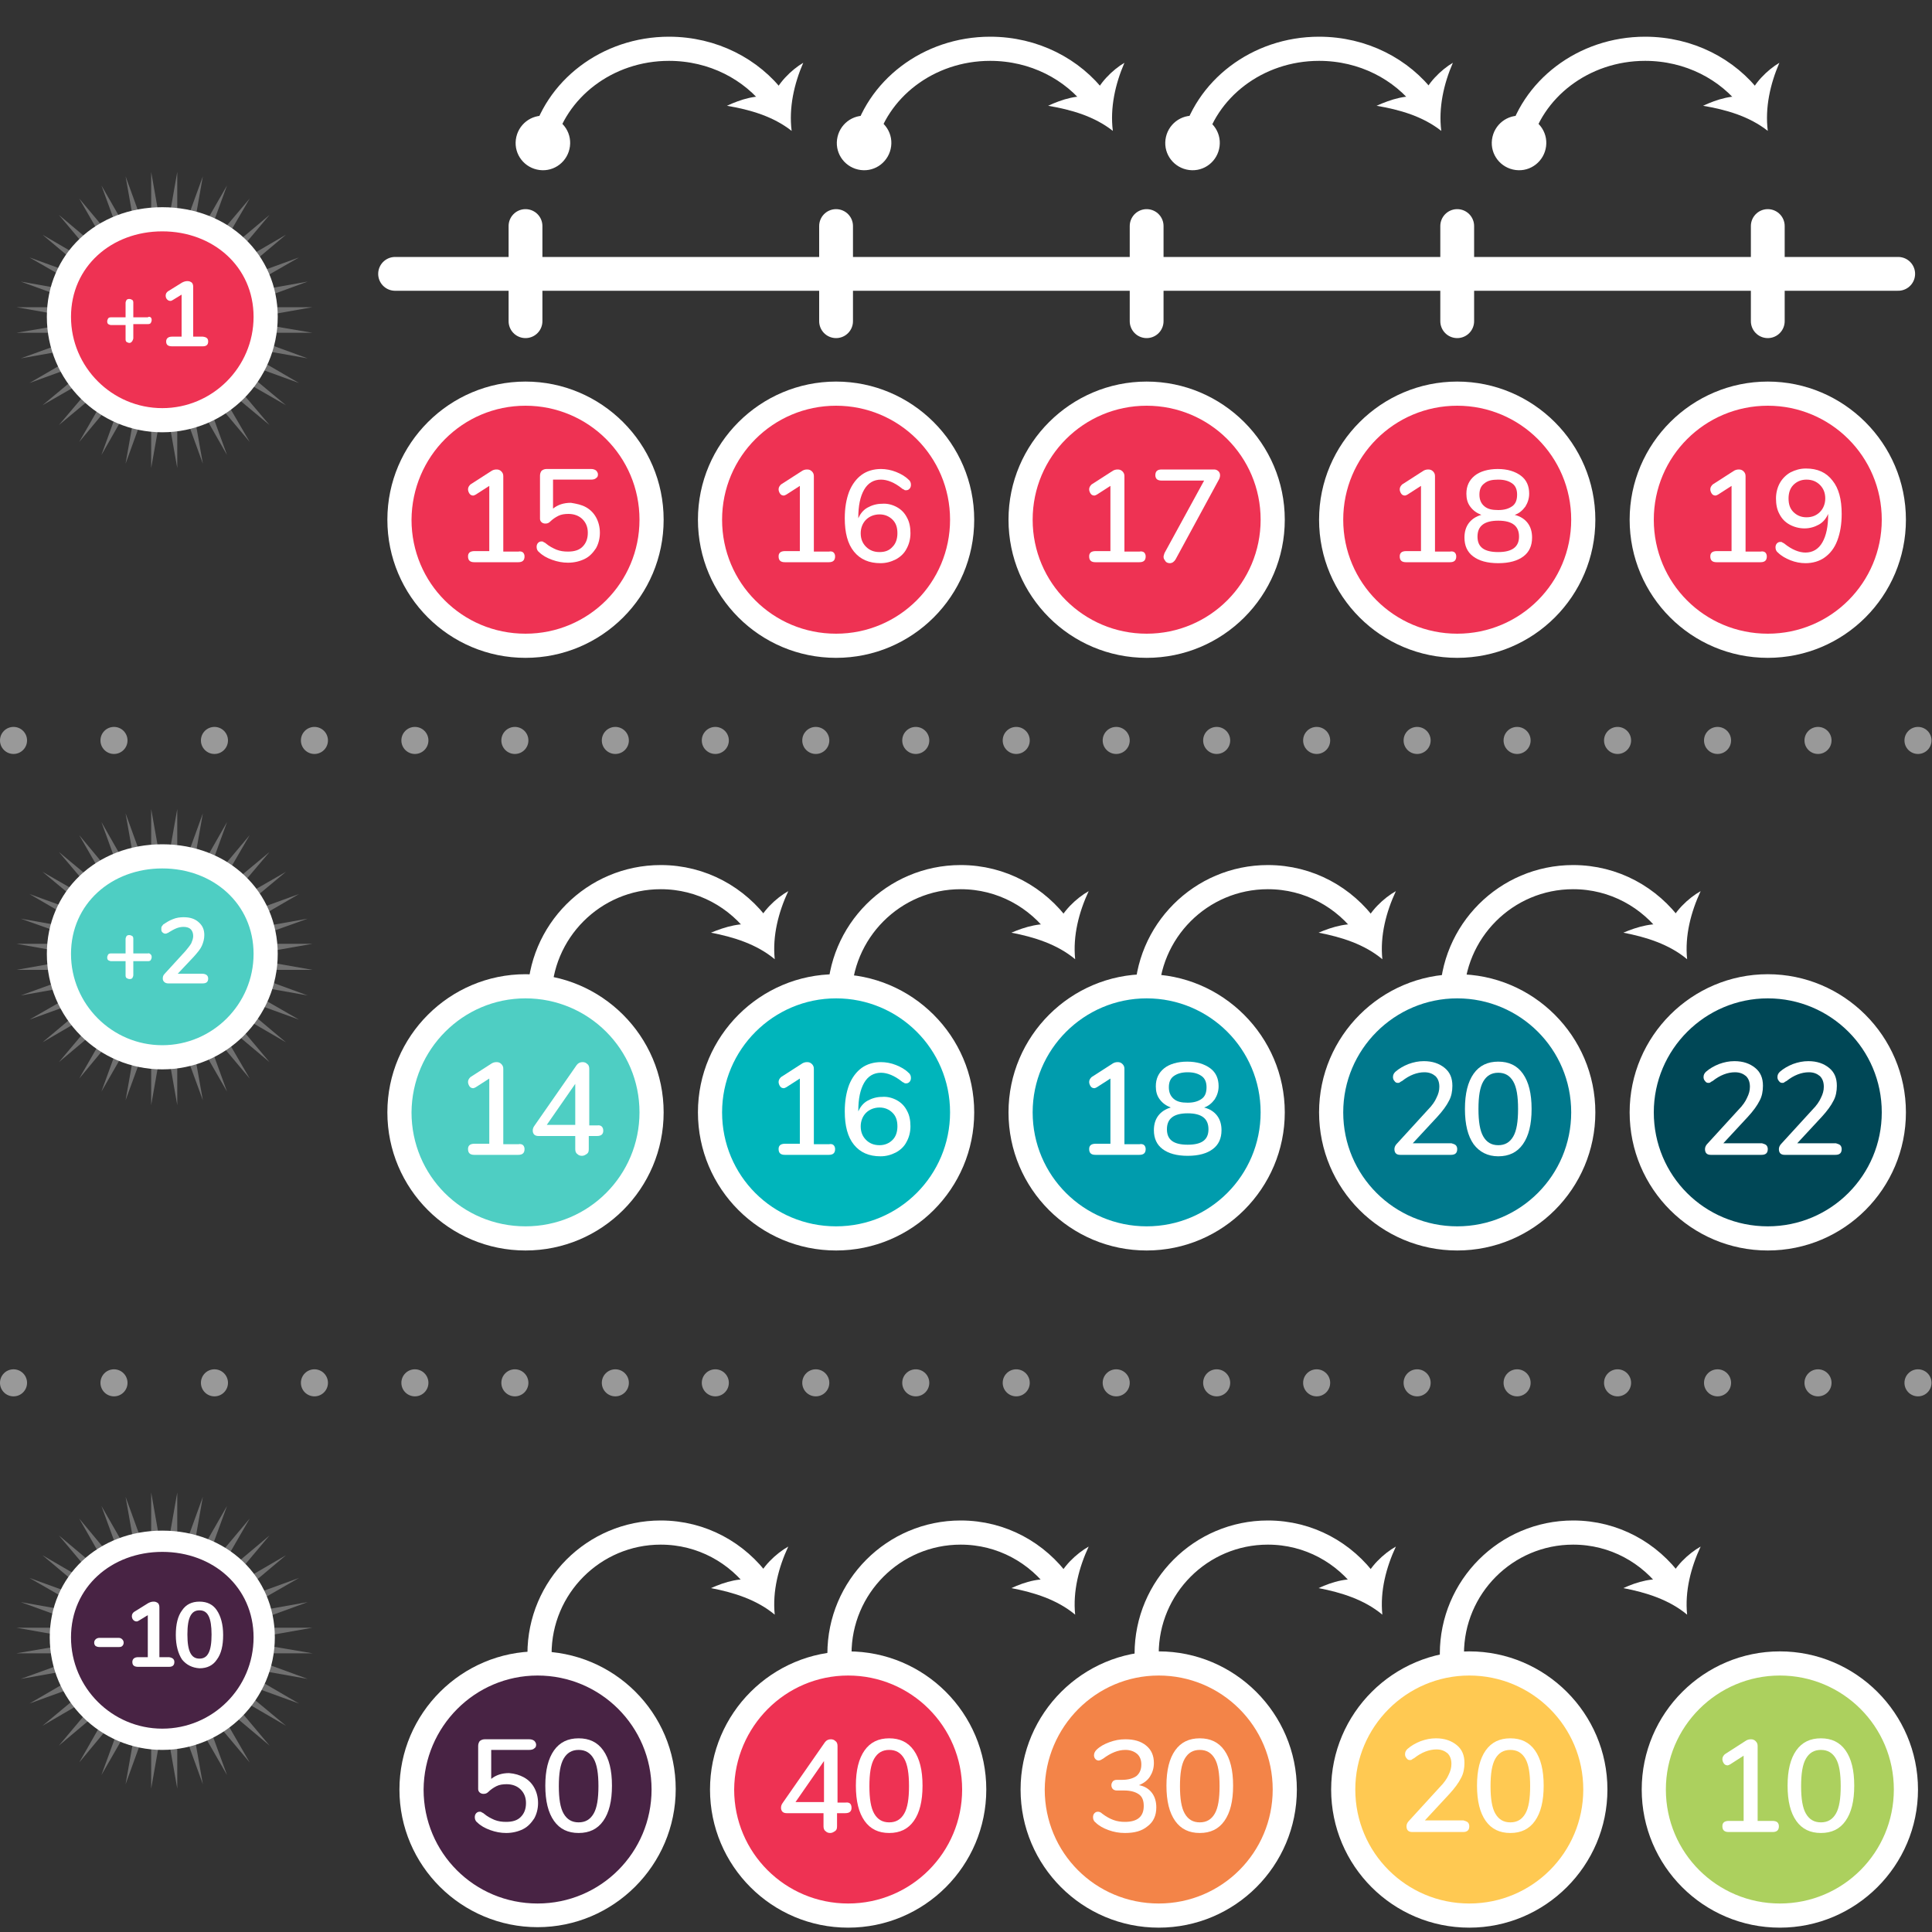 <?xml version="1.0" encoding="utf-8"?>
<!-- Generator: Adobe Illustrator 22.0.1, SVG Export Plug-In . SVG Version: 6.00 Build 0)  -->
<svg version="1.1" id="Layer_1" xmlns="http://www.w3.org/2000/svg" xmlns:xlink="http://www.w3.org/1999/xlink" x="0px" y="0px"
	 viewBox="0 0 400 400" style="enable-background:new 0 0 400 400;" xml:space="preserve">
<rect x="0" y="0" width="400" height="400" fill="#333333" stroke="none"/>
<style type="text/css">
	.st0{opacity:0.3;fill:#FFFFFF;enable-background:new    ;}
	.st1{fill:none;stroke:#FFFFFF;stroke-width:5;stroke-linecap:round;stroke-linejoin:round;}
	.st2{fill:#FFFFFF;}
	.st3{fill:#482344;}
	.st4{enable-background:new    ;}
	.st5{fill:#4ECEC3;}
	.st6{fill:#EE3253;}
	.st7{fill:#F38448;}
	.st8{fill:#FFC952;}
	.st9{fill:#ACD05E;}
	.st10{fill:#00B5BB;}
	.st11{fill:#009CAD;}
	.st12{fill:#00788C;}
	.st13{fill:#004756;}
	.st14{fill:none;stroke:#FFFFFF;stroke-width:7;stroke-linecap:round;stroke-linejoin:round;stroke-miterlimit:10;}
	.st15{opacity:0.5;}
</style>
<polygon class="st0" points="34,324.3 36.7,309 36.7,324.5 42,309.9 39.3,325.2 47,311.8 41.7,326.3 51.7,314.4 43.9,327.9 
	55.8,317.9 45.8,329.8 59.2,322 47.3,332 61.9,326.7 48.5,334.4 63.7,331.7 49.2,337 64.7,337 49.4,339.7 64.7,342.3 49.2,342.3 
	63.7,347.6 48.5,344.9 61.9,352.7 47.3,347.4 59.2,357.3 45.8,349.5 55.8,361.4 43.9,351.4 51.7,364.9 41.7,353 47,367.5 
	39.3,354.1 42,369.4 36.7,354.8 36.7,370.3 34,355 31.3,370.3 31.3,354.8 26,369.4 28.7,354.1 21,367.5 26.3,353 16.4,364.9 
	24.1,351.4 12.2,361.4 22.2,349.5 8.8,357.3 20.7,347.4 6.1,352.7 19.5,344.9 4.3,347.6 18.9,342.3 3.4,342.3 18.6,339.7 3.4,337 
	18.9,337 4.3,331.7 19.5,334.4 6.1,326.7 20.7,332 8.8,322 22.2,329.8 12.2,317.9 24.1,327.9 16.4,314.4 26.3,326.3 21,311.8 
	28.7,325.2 26,309.9 31.3,324.5 31.3,309 "/>
<g>
	<g>
		<g>
			<path class="st1" d="M111.7,342.4c0-13.8,11.2-25.1,25.1-25.1c8.5,0,15.9,4.2,20.5,10.6"/>
			<g>
				<path class="st2" d="M156.7,327.3c0.9-2.8,4-5.7,6.5-7.1c-2,4.3-3.3,9.2-2.8,14.1c-3.7-3.1-8.5-4.6-13.2-5.5
					C150.1,327.5,153.7,326.4,156.7,327.3z"/>
			</g>
		</g>
	</g>
</g>
<g>
	<g>
		<g>
			<path class="st1" d="M173.8,342.4c0-13.8,11.2-25.1,25.1-25.1c8.5,0,15.9,4.2,20.5,10.6"/>
			<g>
				<path class="st2" d="M218.9,327.3c0.9-2.8,4-5.7,6.5-7.1c-2,4.3-3.3,9.2-2.8,14.1c-3.7-3.1-8.5-4.6-13.2-5.5
					C212.2,327.5,215.8,326.4,218.9,327.3z"/>
			</g>
		</g>
	</g>
</g>
<g>
	<g>
		<g>
			<path class="st1" d="M237.4,342.4c0-13.8,11.2-25.1,25.1-25.1c8.5,0,15.9,4.2,20.5,10.6"/>
			<g>
				<path class="st2" d="M282.5,327.3c0.9-2.8,4-5.7,6.5-7.1c-2,4.3-3.3,9.2-2.8,14.1c-3.7-3.1-8.5-4.6-13.2-5.5
					C275.8,327.5,279.4,326.4,282.5,327.3z"/>
			</g>
		</g>
	</g>
</g>
<g>
	<g>
		<g>
			<path class="st1" d="M300.6,342.4c0-13.8,11.2-25.1,25.1-25.1c8.5,0,15.9,4.2,20.5,10.6"/>
			<g>
				<path class="st2" d="M345.6,327.3c0.9-2.8,4-5.7,6.5-7.1c-2,4.3-3.3,9.2-2.8,14.1c-3.7-3.1-8.5-4.6-13.2-5.5
					C338.9,327.5,342.6,326.4,345.6,327.3z"/>
			</g>
		</g>
	</g>
</g>
<g>
	<g>
		<g>
			<path class="st1" d="M111.7,206.7c0-13.8,11.2-25.1,25.1-25.1c8.5,0,15.9,4.2,20.5,10.6"/>
			<g>
				<path class="st2" d="M156.7,191.6c0.9-2.8,4-5.7,6.5-7.1c-2,4.3-3.3,9.2-2.8,14.1c-3.7-3.1-8.5-4.6-13.2-5.5
					C150.1,191.9,153.7,190.8,156.7,191.6z"/>
			</g>
		</g>
	</g>
</g>
<g>
	<g>
		<g>
			<path class="st1" d="M173.8,206.7c0-13.8,11.2-25.1,25.1-25.1c8.5,0,15.9,4.2,20.5,10.6"/>
			<g>
				<path class="st2" d="M218.9,191.6c0.9-2.8,4-5.7,6.5-7.1c-2,4.3-3.3,9.2-2.8,14.1c-3.7-3.1-8.5-4.6-13.2-5.5
					C212.2,191.9,215.8,190.8,218.9,191.6z"/>
			</g>
		</g>
	</g>
</g>
<g>
	<g>
		<g>
			<path class="st1" d="M237.4,206.7c0-13.8,11.2-25.1,25.1-25.1c8.5,0,15.9,4.2,20.5,10.6"/>
			<g>
				<path class="st2" d="M282.5,191.6c0.9-2.8,4-5.7,6.5-7.1c-2,4.3-3.3,9.2-2.8,14.1c-3.7-3.1-8.5-4.6-13.2-5.5
					C275.8,191.9,279.4,190.8,282.5,191.6z"/>
			</g>
		</g>
	</g>
</g>
<g>
	<g>
		<g>
			<path class="st1" d="M300.6,206.7c0-13.8,11.2-25.1,25.1-25.1c8.5,0,15.9,4.2,20.5,10.6"/>
			<g>
				<path class="st2" d="M345.6,191.6c0.9-2.8,4-5.7,6.5-7.1c-2,4.3-3.3,9.2-2.8,14.1c-3.7-3.1-8.5-4.6-13.2-5.5
					C338.9,191.9,342.6,190.8,345.6,191.6z"/>
			</g>
		</g>
	</g>
</g>
<g>
	<g>
		<path class="st3" d="M33.6,360.2c-11.7,0-21.1-9.5-21.1-21.1c0-11.4,9.1-19.9,21.1-19.9s21.1,8.6,21.1,19.9
			C54.7,350.7,45.3,360.2,33.6,360.2z"/>
		<path class="st2" d="M33.6,321.3c10.5,0,18.9,7.3,18.9,17.7c0,10.5-8.5,18.9-18.9,18.9s-18.9-8.5-18.9-18.9
			C14.7,328.6,23.1,321.3,33.6,321.3 M33.6,316.9c-13.3,0-23.3,9.5-23.3,22.1c0,12.9,10.5,23.3,23.3,23.3s23.3-10.5,23.3-23.3
			C56.9,326.4,46.9,316.9,33.6,316.9L33.6,316.9z"/>
	</g>
</g>
<g>
	<g class="st4">
		<path class="st2" d="M19.8,340.8c-0.2-0.2-0.3-0.4-0.3-0.7c0-0.3,0.1-0.5,0.3-0.7s0.5-0.3,0.8-0.3h3.9c0.4,0,0.6,0.1,0.8,0.3
			c0.2,0.2,0.3,0.4,0.3,0.7c0,0.3-0.1,0.5-0.3,0.7c-0.2,0.2-0.5,0.2-0.8,0.2h-3.9C20.2,341,20,340.9,19.8,340.8z"/>
		<path class="st2" d="M36.1,344.1c0,0.7-0.4,1-1.1,1h-6.4c-0.8,0-1.2-0.3-1.2-1c0-0.6,0.4-1,1.2-1h2v-8.7l-1.8,1.1
			c-0.2,0.1-0.3,0.2-0.5,0.2c-0.3,0-0.5-0.1-0.7-0.3c-0.2-0.2-0.3-0.5-0.3-0.8c0-0.4,0.2-0.7,0.5-0.9l2.9-1.8
			c0.4-0.2,0.7-0.3,1.1-0.3s0.6,0.1,0.9,0.3c0.2,0.2,0.3,0.5,0.3,0.9v10.3h2C35.7,343.2,36.1,343.5,36.1,344.1z"/>
		<path class="st2" d="M37.7,343.6c-0.8-1.2-1.3-2.9-1.3-5.1s0.4-3.9,1.3-5.1c0.8-1.2,2-1.8,3.6-1.8s2.8,0.6,3.6,1.8
			c0.8,1.2,1.3,2.9,1.3,5.1s-0.4,3.9-1.3,5.1c-0.8,1.2-2,1.8-3.6,1.8C39.8,345.3,38.6,344.7,37.7,343.6z M43.2,342.2
			c0.4-0.8,0.6-2,0.6-3.8c0-1.7-0.2-3-0.6-3.8s-1-1.2-1.9-1.2s-1.5,0.4-1.9,1.2s-0.6,2-0.6,3.8s0.2,3,0.6,3.8c0.4,0.8,1,1.2,1.9,1.2
			C42.2,343.4,42.8,343,43.2,342.2z"/>
	</g>
</g>
<polygon class="st0" points="34,182.7 36.7,167.5 36.7,183 42,168.4 39.3,183.7 47,170.2 41.7,184.8 51.7,172.9 43.9,186.3 
	55.8,176.4 45.8,188.2 59.2,180.5 47.3,190.4 61.9,185.1 48.5,192.9 63.7,190.2 49.2,195.4 64.7,195.4 49.4,198.1 64.7,200.8 
	49.2,200.8 63.7,206.1 48.5,203.4 61.9,211.1 47.3,205.8 59.2,215.8 45.8,208 55.8,219.9 43.9,209.9 51.7,223.3 41.7,211.4 47,226 
	39.3,212.6 42,227.8 36.7,213.3 36.7,228.8 34,213.5 31.3,228.8 31.3,213.3 26,227.8 28.7,212.6 21,226 26.3,211.4 16.4,223.3 
	24.1,209.9 12.2,219.9 22.2,208 8.8,215.8 20.7,205.8 6.1,211.1 19.5,203.4 4.3,206.1 18.9,200.8 3.4,200.8 18.6,198.1 3.4,195.4 
	18.9,195.4 4.3,190.2 19.5,192.9 6.1,185.1 20.7,190.4 8.8,180.5 22.2,188.2 12.2,176.4 24.1,186.3 16.4,172.9 26.3,184.8 21,170.2 
	28.7,183.7 26,168.4 31.3,183 31.3,167.5 "/>
<g>
	<g>
		<path class="st5" d="M33.6,219c-11.8,0-21.4-9.6-21.4-21.4c0-11.5,9.2-20.2,21.4-20.2S55,186,55,197.5C55,209.3,45.4,219,33.6,219
			z"/>
		<path class="st2" d="M33.6,179.8c10.5,0,18.9,7.3,18.9,17.7s-8.5,18.9-18.9,18.9s-18.9-8.5-18.9-18.9S23.1,179.8,33.6,179.8
			 M33.6,174.8c-13.7,0-23.9,9.8-23.9,22.7c0,13.2,10.7,23.9,23.9,23.9s23.9-10.7,23.9-23.9C57.5,184.6,47.3,174.8,33.6,174.8
			L33.6,174.8z"/>
	</g>
</g>
<g>
	<g class="st4">
		<path class="st2" d="M31.2,197.6c0.2,0.2,0.2,0.4,0.2,0.6c0,0.2-0.1,0.4-0.2,0.6c-0.2,0.2-0.4,0.2-0.6,0.2h-3v2.9
			c0,0.2-0.1,0.4-0.2,0.6c-0.2,0.2-0.4,0.2-0.6,0.2s-0.4-0.1-0.6-0.2c-0.2-0.2-0.2-0.4-0.2-0.6V199h-3c-0.2,0-0.4-0.1-0.6-0.2
			c-0.2-0.2-0.2-0.4-0.2-0.6c0-0.2,0.1-0.4,0.2-0.6c0.2-0.2,0.4-0.2,0.6-0.2h3v-3c0-0.2,0.1-0.4,0.2-0.6c0.2-0.2,0.4-0.2,0.6-0.2
			s0.4,0.1,0.6,0.2c0.2,0.2,0.2,0.4,0.2,0.6v3h3C30.8,197.3,31,197.4,31.2,197.6z"/>
		<path class="st2" d="M43.1,202.6c0,0.7-0.4,1-1.1,1h-7.2c-0.3,0-0.6-0.1-0.8-0.3s-0.3-0.4-0.3-0.7c0-0.4,0.1-0.7,0.4-1l4.3-4.7
			c0.5-0.6,0.9-1.1,1.2-1.6c0.2-0.5,0.4-1,0.4-1.5c0-0.6-0.2-1.1-0.5-1.4c-0.3-0.3-0.8-0.5-1.5-0.5c-0.5,0-1,0.1-1.5,0.3
			s-1,0.5-1.5,0.8c-0.1,0.1-0.3,0.2-0.4,0.2c-0.1,0.1-0.3,0.1-0.4,0.1c-0.2,0-0.4-0.1-0.6-0.3c-0.2-0.2-0.2-0.4-0.2-0.7
			c0-0.2,0-0.4,0.1-0.5s0.2-0.3,0.3-0.4c0.6-0.4,1.2-0.8,2-1.1c0.7-0.3,1.5-0.4,2.2-0.4c1.3,0,2.3,0.3,3.1,1s1.2,1.5,1.2,2.7
			c0,0.8-0.2,1.5-0.5,2.2s-0.9,1.4-1.7,2.3l-3.3,3.5h5C42.7,201.6,43.1,202,43.1,202.6z"/>
	</g>
</g>
<polygon class="st0" points="34,50.9 36.7,35.6 36.7,51.1 42,36.5 39.3,51.8 47,38.4 41.7,52.9 51.7,41.1 43.9,54.5 55.8,44.5 
	45.8,56.4 59.2,48.6 47.3,58.6 61.9,53.3 48.5,61 63.7,58.3 49.2,63.6 64.7,63.6 49.4,66.3 64.7,68.9 49.2,68.9 63.7,74.2 
	48.5,71.5 61.9,79.3 47.3,74 59.2,83.9 45.8,76.2 55.8,88 43.9,78.1 51.7,91.5 41.7,79.6 47,94.2 39.3,80.7 42,96 36.7,81.4 
	36.7,96.9 34,81.7 31.3,96.9 31.3,81.4 26,96 28.7,80.7 21,94.2 26.3,79.6 16.4,91.5 24.1,78.1 12.2,88 22.2,76.2 8.8,83.9 20.7,74 
	6.1,79.3 19.5,71.5 4.3,74.2 18.9,68.9 3.4,68.9 18.6,66.3 3.4,63.6 18.9,63.6 4.3,58.3 19.5,61 6.1,53.3 20.7,58.6 8.8,48.6 
	22.2,56.4 12.2,44.5 24.1,54.5 16.4,41.1 26.3,52.9 21,38.4 28.7,51.8 26,36.5 31.3,51.1 31.3,35.6 "/>
<g>
	<g>
		<path class="st6" d="M33.6,87.1c-11.8,0-21.4-9.6-21.4-21.4c0-11.5,9.2-20.2,21.4-20.2S55,54.1,55,65.7
			C55,77.5,45.4,87.1,33.6,87.1z"/>
		<path class="st2" d="M33.6,47.9c10.5,0,18.9,7.3,18.9,17.7S44,84.5,33.6,84.5S14.7,76,14.7,65.6S23.1,47.9,33.6,47.9 M33.6,42.9
			c-13.7,0-23.9,9.8-23.9,22.7c0,13.2,10.7,23.9,23.9,23.9s23.9-10.7,23.9-23.9C57.5,52.7,47.3,42.9,33.6,42.9L33.6,42.9z"/>
	</g>
</g>
<g>
	<g class="st4">
		<path class="st2" d="M31.2,65.7c0.2,0.2,0.2,0.4,0.2,0.6s-0.1,0.4-0.2,0.6c-0.2,0.2-0.4,0.2-0.6,0.2h-3V70c0,0.2-0.1,0.4-0.2,0.6
			C27.2,70.9,27,71,26.8,71s-0.4-0.1-0.6-0.2C26,70.6,26,70.4,26,70.2v-2.9h-3c-0.2,0-0.4-0.1-0.6-0.2c-0.2-0.2-0.2-0.4-0.2-0.6
			s0.1-0.4,0.2-0.6c0.2-0.2,0.4-0.2,0.6-0.2h3v-3c0-0.2,0.1-0.4,0.2-0.6c0.2-0.2,0.4-0.2,0.6-0.2s0.4,0.1,0.6,0.2
			c0.2,0.2,0.2,0.4,0.2,0.6v3h3C30.8,65.5,31,65.6,31.2,65.7z"/>
		<path class="st2" d="M43.1,70.7c0,0.7-0.4,1-1.1,1h-6.4c-0.8,0-1.2-0.3-1.2-1c0-0.6,0.4-1,1.2-1h2V61l-1.8,1.1
			c-0.2,0.1-0.3,0.2-0.5,0.2c-0.3,0-0.5-0.1-0.7-0.3s-0.3-0.5-0.3-0.8c0-0.4,0.2-0.7,0.5-0.9l2.9-1.8c0.4-0.2,0.7-0.3,1.1-0.3
			c0.4,0,0.6,0.1,0.9,0.3c0.2,0.2,0.3,0.5,0.3,0.9v10.3h2C42.8,69.8,43.1,70.1,43.1,70.7z"/>
	</g>
</g>
<g>
	<g>
		<circle class="st3" cx="111.3" cy="370.5" r="26.1"/>
		<path class="st2" d="M111.3,346.9c13,0,23.6,10.5,23.6,23.6c0,13-10.5,23.6-23.6,23.6s-23.6-10.5-23.6-23.6
			C87.8,357.5,98.3,346.9,111.3,346.9 M111.3,341.9c-15.7,0-28.6,12.8-28.6,28.6S95.6,399,111.3,399s28.6-12.8,28.6-28.6
			S127.1,341.9,111.3,341.9L111.3,341.9z"/>
	</g>
	<g class="st4">
		<path class="st2" d="M108.5,368c0.9,0.5,1.6,1.2,2.1,2.1s0.8,2,0.8,3.2s-0.3,2.3-0.8,3.2c-0.6,0.9-1.3,1.7-2.3,2.2
			s-2.2,0.8-3.5,0.8c-1.1,0-2.2-0.2-3.3-0.6c-1.1-0.4-2-0.9-2.7-1.6c-0.4-0.3-0.5-0.7-0.5-1.1c0-0.3,0.1-0.6,0.3-0.8
			c0.2-0.2,0.4-0.3,0.7-0.3c0.2,0,0.3,0,0.4,0.1s0.3,0.1,0.5,0.3c0.7,0.6,1.5,1,2.2,1.3c0.8,0.3,1.5,0.4,2.4,0.4c1.3,0,2.3-0.3,3-1
			s1.1-1.6,1.1-2.9c0-1.2-0.4-2.1-1.1-2.8c-0.7-0.7-1.7-1.1-2.9-1.1c-0.8,0-1.5,0.1-2.1,0.4s-1.2,0.7-1.7,1.2
			c-0.3,0.3-0.6,0.4-1,0.4c-0.3,0-0.6-0.1-0.8-0.3c-0.2-0.2-0.3-0.4-0.3-0.7v-8.9c0-0.4,0.1-0.7,0.3-1c0.2-0.2,0.6-0.4,1-0.4h9.3
			c0.4,0,0.7,0.1,1,0.3c0.2,0.2,0.4,0.5,0.4,0.8c0,0.4-0.1,0.6-0.4,0.8c-0.2,0.2-0.6,0.3-1,0.3h-7.9v6c1-0.8,2.2-1.2,3.7-1.2
			C106.6,367.2,107.6,367.5,108.5,368z"/>
		<path class="st2" d="M114.7,377c-1.2-1.7-1.8-4.1-1.8-7.3c0-3.2,0.6-5.6,1.8-7.3s2.9-2.5,5.1-2.5s3.9,0.8,5.1,2.5s1.8,4.1,1.8,7.3
			c0,3.2-0.6,5.6-1.8,7.3s-2.9,2.5-5.1,2.5S115.9,378.7,114.7,377z M122.9,375.5c0.7-1.2,1-3.1,1-5.7s-0.3-4.5-1-5.7
			s-1.7-1.8-3.1-1.8s-2.4,0.6-3.1,1.8c-0.7,1.2-1,3.1-1,5.7s0.3,4.5,1,5.7s1.7,1.8,3.1,1.8S122.2,376.7,122.9,375.5z"/>
	</g>
</g>
<g>
	<g>
		<circle class="st6" cx="175.6" cy="370.5" r="26.1"/>
		<g>
			<path class="st2" d="M175.6,346.9c13,0,23.6,10.5,23.6,23.6c0,13-10.5,23.6-23.6,23.6c-13,0-23.6-10.5-23.6-23.6
				C152.1,357.5,162.6,346.9,175.6,346.9 M175.6,341.9c-15.7,0-28.6,12.8-28.6,28.6s12.8,28.6,28.6,28.6s28.6-12.8,28.6-28.6
				S191.4,341.9,175.6,341.9L175.6,341.9z"/>
		</g>
	</g>
	<g class="st4">
		<path class="st2" d="M176.3,374.3c0,0.7-0.4,1.1-1.3,1.1h-1.7v2.7c0,0.5-0.1,0.8-0.4,1c-0.3,0.2-0.6,0.4-1,0.4s-0.7-0.1-1-0.4
			c-0.3-0.2-0.4-0.6-0.4-1v-2.7h-7.6c-0.4,0-0.7-0.1-0.9-0.3c-0.2-0.2-0.3-0.5-0.3-0.8c0-0.4,0.1-0.7,0.4-1.1l8.7-12.5
			c0.3-0.4,0.7-0.6,1.2-0.6c0.4,0,0.7,0.1,1,0.4c0.3,0.2,0.4,0.6,0.4,1v11.7h1.7C175.9,373.1,176.3,373.5,176.3,374.3z M164.7,373.1
			h5.9v-8.5L164.7,373.1z"/>
		<path class="st2" d="M179,377c-1.2-1.7-1.8-4.1-1.8-7.3c0-3.2,0.6-5.6,1.8-7.3c1.2-1.7,2.9-2.5,5.1-2.5s3.9,0.8,5.1,2.5
			c1.2,1.7,1.8,4.1,1.8,7.3c0,3.2-0.6,5.6-1.8,7.3c-1.2,1.7-2.9,2.5-5.1,2.5S180.2,378.7,179,377z M187.2,375.5c0.7-1.2,1-3.1,1-5.7
			s-0.3-4.5-1-5.7s-1.7-1.8-3.1-1.8c-1.4,0-2.4,0.6-3.1,1.8c-0.7,1.2-1,3.1-1,5.7s0.3,4.5,1,5.7s1.7,1.8,3.1,1.8
			S186.5,376.7,187.2,375.5z"/>
	</g>
</g>
<g>
	<g>
		<path class="st7" d="M239.9,396.5c-14.4,0-26.1-11.7-26.1-26.1s11.7-26.1,26.1-26.1c14.4,0,26.1,11.7,26.1,26.1
			S254.3,396.5,239.9,396.5z"/>
		<path class="st2" d="M239.9,346.9c13,0,23.6,10.5,23.6,23.6c0,13-10.5,23.6-23.6,23.6s-23.6-10.5-23.6-23.6
			C216.4,357.5,226.9,346.9,239.9,346.9 M239.9,341.9c-15.7,0-28.6,12.8-28.6,28.6s12.8,28.6,28.6,28.6s28.6-12.8,28.6-28.6
			S255.6,341.9,239.9,341.9L239.9,341.9z"/>
	</g>
	<g class="st4">
		<path class="st2" d="M238.5,371.2c0.6,0.8,0.9,1.8,0.9,3c0,1.7-0.6,3-1.8,3.9c-1.2,1-2.7,1.4-4.7,1.4c-1.2,0-2.3-0.2-3.4-0.6
			c-1.1-0.4-2-0.9-2.7-1.6c-0.4-0.3-0.5-0.7-0.5-1.1c0-0.3,0.1-0.6,0.3-0.8c0.2-0.2,0.4-0.3,0.7-0.3s0.6,0.1,0.9,0.4
			c0.8,0.6,1.5,1,2.3,1.3s1.6,0.4,2.4,0.4c2.6,0,3.9-1.1,3.9-3.3c0-1.1-0.3-1.9-1-2.4s-1.7-0.8-3.1-0.8h-1.5c-0.3,0-0.6-0.1-0.8-0.3
			s-0.3-0.5-0.3-0.8s0.1-0.5,0.3-0.8c0.2-0.2,0.5-0.3,0.8-0.3h1.1c1.3,0,2.3-0.3,3-0.8c0.7-0.6,1-1.4,1-2.4c0-0.9-0.3-1.7-0.9-2.2
			c-0.6-0.5-1.4-0.8-2.4-0.8c-1.5,0-3,0.6-4.6,1.8c-0.3,0.2-0.7,0.4-0.9,0.4c-0.3,0-0.5-0.1-0.7-0.3c-0.2-0.2-0.3-0.5-0.3-0.8
			c0-0.4,0.2-0.8,0.5-1.1c0.7-0.7,1.6-1.2,2.7-1.6c1.1-0.4,2.1-0.6,3.3-0.6c1.8,0,3.2,0.4,4.3,1.3s1.6,2.1,1.6,3.6
			c0,1.1-0.3,2-0.8,2.8s-1.3,1.4-2.3,1.8C237,369.8,237.9,370.4,238.5,371.2z"/>
		<path class="st2" d="M243.3,377c-1.2-1.7-1.8-4.1-1.8-7.3c0-3.2,0.6-5.6,1.8-7.3c1.2-1.7,2.9-2.5,5.1-2.5s3.9,0.8,5.1,2.5
			c1.2,1.7,1.8,4.1,1.8,7.3c0,3.2-0.6,5.6-1.8,7.3c-1.2,1.7-2.9,2.5-5.1,2.5S244.5,378.7,243.3,377z M251.5,375.5
			c0.7-1.2,1-3.1,1-5.7s-0.3-4.5-1-5.7s-1.7-1.8-3.1-1.8c-1.4,0-2.4,0.6-3.1,1.8c-0.7,1.2-1,3.1-1,5.7s0.3,4.5,1,5.7
			s1.7,1.8,3.1,1.8S250.8,376.7,251.5,375.5z"/>
	</g>
</g>
<g>
	<g>
		<path class="st8" d="M304.2,396.5c-14.4,0-26.1-11.7-26.1-26.1s11.7-26.1,26.1-26.1s26.1,11.7,26.1,26.1S318.6,396.5,304.2,396.5z
			"/>
		<path class="st2" d="M304.2,346.9c13,0,23.6,10.5,23.6,23.6c0,13-10.5,23.6-23.6,23.6c-13,0-23.6-10.5-23.6-23.6
			C280.6,357.5,291.2,346.9,304.2,346.9 M304.2,341.9c-15.7,0-28.6,12.8-28.6,28.6s12.8,28.6,28.6,28.6c15.7,0,28.6-12.8,28.6-28.6
			S319.9,341.9,304.2,341.9L304.2,341.9z"/>
	</g>
	<g class="st4">
		<path class="st2" d="M303.9,377.3c0.2,0.2,0.3,0.5,0.3,0.8c0,0.8-0.4,1.2-1.3,1.2h-10.5c-0.4,0-0.7-0.1-0.9-0.3
			c-0.2-0.2-0.3-0.5-0.3-0.9s0.2-0.8,0.5-1.1l6.4-7c0.9-0.9,1.5-1.8,1.8-2.5c0.4-0.8,0.6-1.5,0.6-2.3c0-1-0.3-1.7-0.8-2.2
			c-0.6-0.5-1.3-0.8-2.3-0.8c-1.5,0-3.1,0.6-4.6,1.8c-0.2,0.1-0.4,0.2-0.5,0.3c-0.1,0.1-0.3,0.1-0.4,0.1c-0.3,0-0.5-0.1-0.7-0.4
			c-0.2-0.2-0.3-0.5-0.3-0.8c0-0.5,0.2-0.8,0.5-1.1c0.8-0.7,1.7-1.2,2.7-1.6c1.1-0.4,2.1-0.6,3.2-0.6c1.8,0,3.2,0.5,4.3,1.4
			c1.1,0.9,1.6,2.1,1.6,3.7c0,1.1-0.2,2.2-0.7,3.1c-0.5,1-1.3,2.1-2.4,3.3l-5.1,5.5h8C303.3,377,303.7,377.1,303.9,377.3z"/>
		<path class="st2" d="M307.6,377c-1.2-1.7-1.8-4.1-1.8-7.3c0-3.2,0.6-5.6,1.8-7.3c1.2-1.7,2.9-2.5,5.1-2.5s3.9,0.8,5.1,2.5
			s1.8,4.1,1.8,7.3c0,3.2-0.6,5.6-1.8,7.3c-1.2,1.7-2.9,2.5-5.1,2.5S308.8,378.7,307.6,377z M315.8,375.5c0.7-1.2,1-3.1,1-5.7
			s-0.3-4.5-1-5.7s-1.7-1.8-3.1-1.8s-2.4,0.6-3.1,1.8c-0.7,1.2-1,3.1-1,5.7s0.3,4.5,1,5.7s1.7,1.8,3.1,1.8
			C314.1,377.3,315.1,376.7,315.8,375.5z"/>
	</g>
</g>
<g>
	<g>
		<path class="st9" d="M368.5,396.5c-14.4,0-26.1-11.7-26.1-26.1s11.7-26.1,26.1-26.1s26.1,11.7,26.1,26.1S382.9,396.5,368.5,396.5z
			"/>
		<g>
			<path class="st2" d="M368.5,346.9c13,0,23.6,10.5,23.6,23.6c0,13-10.5,23.6-23.6,23.6c-13,0-23.6-10.5-23.6-23.6
				C344.9,357.5,355.5,346.9,368.5,346.9 M368.5,341.9c-15.7,0-28.6,12.8-28.6,28.6s12.8,28.6,28.6,28.6c15.7,0,28.6-12.8,28.6-28.6
				S384.2,341.9,368.5,341.9L368.5,341.9z"/>
		</g>
	</g>
	<g class="st4">
		<path class="st2" d="M368,377.3c0.2,0.2,0.3,0.5,0.3,0.8c0,0.8-0.4,1.2-1.3,1.2h-9.1c-0.9,0-1.3-0.4-1.3-1.2
			c0-0.4,0.1-0.6,0.3-0.8c0.2-0.2,0.6-0.3,1-0.3h3.1v-13.5l-2.8,1.8c-0.2,0.1-0.4,0.2-0.5,0.2c-0.3,0-0.6-0.1-0.8-0.4
			s-0.3-0.6-0.3-0.9c0-0.4,0.2-0.7,0.5-1l4.2-2.7c0.4-0.3,0.8-0.4,1.2-0.4c0.4,0,0.7,0.1,1,0.4s0.4,0.6,0.4,1V377h3.1
			C367.4,377,367.8,377.1,368,377.3z"/>
		<path class="st2" d="M371.9,377c-1.2-1.7-1.8-4.1-1.8-7.3c0-3.2,0.6-5.6,1.8-7.3c1.2-1.7,2.9-2.5,5.1-2.5s3.9,0.8,5.1,2.5
			s1.8,4.1,1.8,7.3c0,3.2-0.6,5.6-1.8,7.3c-1.2,1.7-2.9,2.5-5.1,2.5S373.1,378.7,371.9,377z M380.1,375.5c0.7-1.2,1-3.1,1-5.7
			s-0.3-4.5-1-5.7s-1.7-1.8-3.1-1.8s-2.4,0.6-3.1,1.8c-0.7,1.2-1,3.1-1,5.7s0.3,4.5,1,5.7s1.7,1.8,3.1,1.8S379.4,376.7,380.1,375.5z
			"/>
	</g>
</g>
<g>
	<g>
		<path class="st5" d="M108.8,256.4c-14.4,0-26.1-11.7-26.1-26.1c0-14.4,11.7-26.1,26.1-26.1s26.1,11.7,26.1,26.1
			C134.9,244.7,123.2,256.4,108.8,256.4z"/>
		<path class="st2" d="M108.8,206.7c13,0,23.6,10.5,23.6,23.6c0,13-10.5,23.6-23.6,23.6s-23.6-10.5-23.6-23.6
			C85.3,217.3,95.8,206.7,108.8,206.7 M108.8,201.7c-15.7,0-28.6,12.8-28.6,28.6s12.8,28.6,28.6,28.6s28.6-12.8,28.6-28.6
			S124.5,201.7,108.8,201.7L108.8,201.7z"/>
	</g>
	<g class="st4">
		<path class="st2" d="M108.3,237.1c0.2,0.2,0.3,0.5,0.3,0.8c0,0.8-0.4,1.2-1.3,1.2h-9.1c-0.9,0-1.3-0.4-1.3-1.2
			c0-0.4,0.1-0.6,0.3-0.8c0.2-0.2,0.6-0.3,1-0.3h3.1v-13.5l-2.8,1.8c-0.2,0.1-0.4,0.2-0.5,0.2c-0.3,0-0.6-0.1-0.8-0.4
			c-0.2-0.3-0.3-0.6-0.3-0.9c0-0.4,0.2-0.7,0.5-1l4.2-2.7c0.4-0.3,0.8-0.4,1.2-0.4c0.4,0,0.7,0.1,1,0.4c0.3,0.3,0.4,0.6,0.4,1v15.6
			h3.1C107.7,236.8,108.1,236.9,108.3,237.1z"/>
		<path class="st2" d="M124.9,234.1c0,0.7-0.4,1.1-1.3,1.1h-1.7v2.7c0,0.5-0.1,0.8-0.4,1s-0.6,0.4-1,0.4s-0.7-0.1-1-0.4
			c-0.3-0.2-0.4-0.6-0.4-1v-2.7h-7.6c-0.4,0-0.7-0.1-0.9-0.3c-0.2-0.2-0.3-0.5-0.3-0.8c0-0.4,0.1-0.7,0.4-1.1l8.7-12.5
			c0.3-0.4,0.7-0.6,1.2-0.6c0.4,0,0.7,0.1,1,0.4c0.3,0.2,0.4,0.6,0.4,1V233h1.7C124.4,232.9,124.9,233.3,124.9,234.1z M113.2,232.9
			h5.9v-8.5L113.2,232.9z"/>
	</g>
</g>
<g>
	<g>
		<path class="st10" d="M173.1,256.4c-14.4,0-26.1-11.7-26.1-26.1c0-14.4,11.7-26.1,26.1-26.1c14.4,0,26.1,11.7,26.1,26.1
			C199.2,244.7,187.5,256.4,173.1,256.4z"/>
		<g>
			<path class="st2" d="M173.1,206.7c13,0,23.6,10.5,23.6,23.6c0,13-10.5,23.6-23.6,23.6s-23.6-10.5-23.6-23.6
				C149.5,217.3,160.1,206.7,173.1,206.7 M173.1,201.7c-15.7,0-28.6,12.8-28.6,28.6s12.8,28.6,28.6,28.6s28.6-12.8,28.6-28.6
				S188.8,201.7,173.1,201.7L173.1,201.7z"/>
		</g>
	</g>
	<g class="st4">
		<path class="st2" d="M172.6,237.1c0.2,0.2,0.3,0.5,0.3,0.8c0,0.8-0.4,1.2-1.3,1.2h-9.1c-0.9,0-1.3-0.4-1.3-1.2
			c0-0.4,0.1-0.6,0.3-0.8s0.6-0.3,1-0.3h3.1v-13.5l-2.8,1.8c-0.2,0.1-0.4,0.2-0.5,0.2c-0.3,0-0.6-0.1-0.8-0.4
			c-0.2-0.3-0.3-0.6-0.3-0.9c0-0.4,0.2-0.7,0.5-1l4.2-2.7c0.4-0.3,0.8-0.4,1.2-0.4s0.7,0.1,1,0.4c0.3,0.3,0.4,0.6,0.4,1v15.6h3.1
			C172.1,236.8,172.4,236.9,172.6,237.1z"/>
		<path class="st2" d="M185.7,227.8c0.9,0.5,1.6,1.2,2.1,2.2c0.5,0.9,0.7,2,0.7,3.2s-0.3,2.3-0.8,3.2c-0.5,1-1.3,1.7-2.2,2.2
			c-1,0.5-2,0.8-3.2,0.8c-2.4,0-4.2-0.8-5.5-2.4c-1.3-1.6-1.9-3.9-1.9-6.9c0-2.1,0.3-3.9,0.9-5.5c0.6-1.5,1.5-2.7,2.6-3.5
			s2.5-1.2,4-1.2c1,0,2.1,0.2,3.1,0.6c1,0.4,1.9,0.9,2.6,1.6c0.4,0.3,0.5,0.7,0.5,1.1c0,0.3-0.1,0.6-0.3,0.8s-0.4,0.3-0.7,0.3
			c-0.2,0-0.3,0-0.4-0.1c-0.1-0.1-0.3-0.1-0.5-0.3c-1.5-1.2-3-1.8-4.3-1.8c-1.5,0-2.7,0.7-3.5,2.1s-1.2,3.3-1.2,5.8v0.1
			c0.4-0.9,1-1.7,1.9-2.2s1.9-0.8,3-0.8C183.7,227,184.8,227.3,185.7,227.8z M184.8,236c0.7-0.7,1-1.7,1-2.8c0-1.2-0.3-2.1-1-2.8
			s-1.6-1.1-2.7-1.1c-1.1,0-2.1,0.4-2.8,1.1c-0.7,0.7-1.1,1.7-1.1,2.8c0,1.2,0.4,2.1,1.1,2.8c0.7,0.7,1.6,1.1,2.8,1.1
			C183.2,237.1,184.1,236.7,184.8,236z"/>
	</g>
</g>
<g>
	<g>
		<path class="st11" d="M237.4,256.4c-14.4,0-26.1-11.7-26.1-26.1c0-14.4,11.7-26.1,26.1-26.1s26.1,11.7,26.1,26.1
			S251.8,256.4,237.4,256.4z"/>
		<g>
			<path class="st2" d="M237.4,206.7c13,0,23.6,10.5,23.6,23.6c0,13-10.5,23.6-23.6,23.6c-13,0-23.6-10.5-23.6-23.6
				C213.8,217.3,224.4,206.7,237.4,206.7 M237.4,201.7c-15.7,0-28.6,12.8-28.6,28.6s12.8,28.6,28.6,28.6S266,246,266,230.3
				S253.1,201.7,237.4,201.7L237.4,201.7z"/>
		</g>
	</g>
	<g class="st4">
		<path class="st2" d="M236.9,237.1c0.2,0.2,0.3,0.5,0.3,0.8c0,0.8-0.4,1.2-1.3,1.2h-9.1c-0.9,0-1.3-0.4-1.3-1.2
			c0-0.4,0.1-0.6,0.3-0.8s0.6-0.3,1-0.3h3.1v-13.5l-2.8,1.8c-0.2,0.1-0.4,0.2-0.5,0.2c-0.3,0-0.6-0.1-0.8-0.4s-0.3-0.6-0.3-0.9
			c0-0.4,0.2-0.7,0.5-1l4.2-2.7c0.4-0.3,0.8-0.4,1.2-0.4s0.7,0.1,1,0.4c0.3,0.3,0.4,0.6,0.4,1v15.6h3.1
			C236.3,236.8,236.7,236.9,236.9,237.1z"/>
		<path class="st2" d="M252,231c0.6,0.8,0.9,1.8,0.9,3c0,1.7-0.6,3-1.8,3.9s-2.9,1.4-5.2,1.4s-4-0.5-5.2-1.4s-1.8-2.2-1.8-3.9
			c0-1.2,0.3-2.2,0.9-3c0.6-0.8,1.5-1.4,2.6-1.7c-1-0.4-1.7-0.9-2.3-1.7s-0.8-1.7-0.8-2.7c0-1.6,0.6-2.8,1.7-3.7s2.8-1.4,4.8-1.4
			s3.6,0.5,4.8,1.4s1.7,2.2,1.7,3.7c0,1-0.3,1.9-0.8,2.7c-0.6,0.8-1.3,1.4-2.2,1.7C250.5,229.6,251.4,230.2,252,231z M250.2,233.8
			c0-2.2-1.4-3.3-4.3-3.3s-4.3,1.1-4.3,3.3s1.4,3.2,4.3,3.2S250.2,236,250.2,233.8z M243,222.8c-0.7,0.5-1,1.3-1,2.3s0.3,1.8,1,2.4
			s1.6,0.8,2.9,0.8c1.3,0,2.2-0.3,2.9-0.8s1-1.3,1-2.4c0-1-0.3-1.8-1-2.3s-1.6-0.8-2.9-0.8S243.7,222.3,243,222.8z"/>
	</g>
</g>
<g>
	<g>
		<path class="st12" d="M301.7,256.4c-14.4,0-26.1-11.7-26.1-26.1c0-14.4,11.7-26.1,26.1-26.1s26.1,11.7,26.1,26.1
			C327.7,244.7,316.1,256.4,301.7,256.4z"/>
		<g>
			<path class="st2" d="M301.7,206.7c13,0,23.6,10.5,23.6,23.6c0,13-10.5,23.6-23.6,23.6c-13,0-23.6-10.5-23.6-23.6
				C278.1,217.3,288.7,206.7,301.7,206.7 M301.7,201.7c-15.7,0-28.6,12.8-28.6,28.6s12.8,28.6,28.6,28.6s28.6-12.8,28.6-28.6
				S317.4,201.7,301.7,201.7L301.7,201.7z"/>
		</g>
	</g>
	<g class="st4">
		<path class="st2" d="M301.4,237.1c0.2,0.2,0.3,0.5,0.3,0.8c0,0.8-0.4,1.2-1.3,1.2h-10.5c-0.4,0-0.7-0.1-0.9-0.3
			c-0.2-0.2-0.3-0.5-0.3-0.9s0.2-0.8,0.5-1.1l6.4-7c0.9-0.9,1.5-1.8,1.8-2.5c0.4-0.8,0.6-1.5,0.6-2.3c0-1-0.3-1.7-0.8-2.2
			c-0.6-0.5-1.3-0.8-2.3-0.8c-1.5,0-3.1,0.6-4.6,1.8c-0.2,0.1-0.4,0.2-0.5,0.3s-0.3,0.1-0.4,0.1c-0.3,0-0.5-0.1-0.7-0.4
			c-0.2-0.2-0.3-0.5-0.3-0.8c0-0.5,0.2-0.8,0.5-1.1c0.8-0.7,1.7-1.2,2.7-1.6c1.1-0.4,2.1-0.6,3.2-0.6c1.8,0,3.2,0.5,4.3,1.4
			c1.1,0.9,1.6,2.1,1.6,3.7c0,1.1-0.2,2.2-0.7,3.1c-0.5,1-1.3,2.1-2.4,3.3l-5.1,5.5h8C300.8,236.8,301.2,236.9,301.4,237.1z"/>
		<path class="st2" d="M305.1,236.9c-1.2-1.7-1.8-4.1-1.8-7.3s0.6-5.6,1.8-7.3c1.2-1.7,2.9-2.5,5.1-2.5s3.9,0.8,5.1,2.5
			s1.8,4.1,1.8,7.3s-0.6,5.6-1.8,7.3c-1.2,1.7-2.9,2.5-5.1,2.5S306.3,238.5,305.1,236.9z M313.3,235.3c0.7-1.2,1-3.1,1-5.7
			s-0.3-4.5-1-5.7s-1.7-1.8-3.1-1.8s-2.4,0.6-3.1,1.8s-1,3.1-1,5.7c0,2.6,0.3,4.5,1,5.7s1.7,1.8,3.1,1.8
			C311.6,237.1,312.6,236.5,313.3,235.3z"/>
	</g>
</g>
<g>
	<g>
		<path class="st13" d="M366,256.4c-14.4,0-26.1-11.7-26.1-26.1c0-14.4,11.7-26.1,26.1-26.1s26.1,11.7,26.1,26.1
			C392,244.7,380.4,256.4,366,256.4z"/>
		<g>
			<path class="st2" d="M366,206.7c13,0,23.6,10.5,23.6,23.6c0,13-10.5,23.6-23.6,23.6s-23.6-10.5-23.6-23.6
				C342.4,217.3,353,206.7,366,206.7 M366,201.7c-15.7,0-28.6,12.8-28.6,28.6s12.8,28.6,28.6,28.6s28.6-12.8,28.6-28.6
				S381.7,201.7,366,201.7L366,201.7z"/>
		</g>
	</g>
	<g class="st4">
		<path class="st2" d="M365.7,237.1c0.2,0.2,0.3,0.5,0.3,0.8c0,0.8-0.4,1.2-1.3,1.2h-10.5c-0.4,0-0.7-0.1-0.9-0.3
			c-0.2-0.2-0.3-0.5-0.3-0.9s0.2-0.8,0.5-1.1l6.4-7c0.9-0.9,1.5-1.8,1.8-2.5c0.4-0.8,0.6-1.5,0.6-2.3c0-1-0.3-1.7-0.8-2.2
			c-0.6-0.5-1.3-0.8-2.3-0.8c-1.5,0-3.1,0.6-4.6,1.8c-0.2,0.1-0.4,0.2-0.5,0.3s-0.3,0.1-0.4,0.1c-0.3,0-0.5-0.1-0.7-0.4
			c-0.2-0.2-0.3-0.5-0.3-0.8c0-0.5,0.2-0.8,0.5-1.1c0.8-0.7,1.7-1.2,2.7-1.6c1.1-0.4,2.1-0.6,3.2-0.6c1.8,0,3.2,0.5,4.3,1.4
			c1.1,0.9,1.6,2.1,1.6,3.7c0,1.1-0.2,2.2-0.7,3.1c-0.5,1-1.3,2.1-2.4,3.3l-5.1,5.5h8C365.1,236.8,365.5,236.9,365.7,237.1z"/>
		<path class="st2" d="M381,237.1c0.2,0.2,0.3,0.5,0.3,0.8c0,0.8-0.4,1.2-1.3,1.2h-10.5c-0.4,0-0.7-0.1-0.9-0.3
			c-0.2-0.2-0.3-0.5-0.3-0.9s0.2-0.8,0.5-1.1l6.4-7c0.9-0.9,1.5-1.8,1.8-2.5c0.4-0.8,0.6-1.5,0.6-2.3c0-1-0.3-1.7-0.8-2.2
			c-0.6-0.5-1.3-0.8-2.3-0.8c-1.5,0-3.1,0.6-4.6,1.8c-0.2,0.1-0.4,0.2-0.5,0.3s-0.3,0.1-0.4,0.1c-0.3,0-0.5-0.1-0.7-0.4
			c-0.2-0.2-0.3-0.5-0.3-0.8c0-0.5,0.2-0.8,0.5-1.1c0.8-0.7,1.7-1.2,2.7-1.6c1.1-0.4,2.1-0.6,3.2-0.6c1.8,0,3.2,0.5,4.3,1.4
			c1.1,0.9,1.6,2.1,1.6,3.7c0,1.1-0.2,2.2-0.7,3.1c-0.5,1-1.3,2.1-2.4,3.3l-5.1,5.5h8C380.4,236.8,380.8,236.9,381,237.1z"/>
	</g>
</g>
<g>
	<line class="st14" x1="81.8" y1="56.7" x2="393" y2="56.7"/>
	<line class="st14" x1="108.8" y1="46.8" x2="108.8" y2="66.5"/>
	<line class="st14" x1="173.1" y1="46.8" x2="173.1" y2="66.5"/>
	<line class="st14" x1="237.4" y1="46.8" x2="237.4" y2="66.5"/>
	<line class="st14" x1="301.7" y1="46.8" x2="301.7" y2="66.5"/>
	<line class="st14" x1="366" y1="46.8" x2="366" y2="66.5"/>
	<g>
		<g>
			<g>
				<path class="st1" d="M112.3,29.8c2.6-11.3,13.4-19.7,26.2-19.7c9.1,0,17.1,4.2,22,10.7"/>
				<g>
					<path class="st2" d="M118,30.3c-0.4,3.1-3.2,5.3-6.3,4.9c-3.1-0.4-5.3-3.2-4.9-6.3s3.2-5.3,6.3-4.9S118.4,27.2,118,30.3z"/>
				</g>
				<g>
					<path class="st2" d="M160,20.2c0.8-2.8,3.9-5.8,6.3-7.2c-1.9,4.4-3,9.3-2.4,14.1c-3.8-3-8.6-4.4-13.4-5.2
						C153.3,20.6,156.9,19.4,160,20.2z"/>
				</g>
			</g>
		</g>
	</g>
	<g>
		<g>
			<g>
				<path class="st1" d="M178.8,29.8c2.6-11.3,13.4-19.7,26.2-19.7c9.1,0,17.1,4.2,22,10.7"/>
				<g>
					<path class="st2" d="M184.5,30.3c-0.4,3.1-3.2,5.3-6.3,4.9c-3.1-0.4-5.3-3.2-4.9-6.3c0.4-3.1,3.2-5.3,6.3-4.9
						C182.7,24.4,184.9,27.2,184.5,30.3z"/>
				</g>
				<g>
					<path class="st2" d="M226.5,20.2c0.8-2.8,3.9-5.8,6.3-7.2c-1.9,4.4-3,9.3-2.4,14.1c-3.8-3-8.6-4.4-13.4-5.2
						C219.8,20.6,223.4,19.4,226.5,20.2z"/>
				</g>
			</g>
		</g>
	</g>
	<g>
		<g>
			<g>
				<path class="st1" d="M246.9,29.8c2.6-11.3,13.4-19.7,26.2-19.7c9.1,0,17.1,4.2,22,10.7"/>
				<g>
					<path class="st2" d="M252.5,30.3c-0.4,3.1-3.2,5.3-6.3,4.9c-3.1-0.4-5.3-3.2-4.9-6.3c0.4-3.1,3.2-5.3,6.3-4.9
						C250.7,24.4,252.9,27.2,252.5,30.3z"/>
				</g>
				<g>
					<path class="st2" d="M294.5,20.2c0.8-2.8,3.9-5.8,6.3-7.2c-1.9,4.4-3,9.3-2.4,14.1c-3.8-3-8.6-4.4-13.4-5.2
						C287.9,20.6,291.5,19.4,294.5,20.2z"/>
				</g>
			</g>
		</g>
	</g>
	<g>
		<g>
			<g>
				<path class="st1" d="M314.4,29.8c2.6-11.3,13.4-19.7,26.2-19.7c9.1,0,17.1,4.2,22,10.7"/>
				<g>
					<path class="st2" d="M320.1,30.3c-0.4,3.1-3.2,5.3-6.3,4.9c-3.1-0.4-5.3-3.2-4.9-6.3s3.2-5.3,6.3-4.9
						C318.3,24.4,320.5,27.2,320.1,30.3z"/>
				</g>
				<g>
					<path class="st2" d="M362.1,20.2c0.8-2.8,3.9-5.8,6.3-7.2c-1.9,4.4-3,9.3-2.4,14.1c-3.8-3-8.6-4.4-13.4-5.2
						C355.4,20.6,359,19.4,362.1,20.2z"/>
				</g>
			</g>
		</g>
	</g>
	<g>
		<g>
			<path class="st6" d="M108.8,133.6c-14.4,0-26.1-11.7-26.1-26.1s11.7-26.1,26.1-26.1s26.1,11.7,26.1,26.1
				C134.9,121.9,123.2,133.6,108.8,133.6z"/>
			<g>
				<path class="st2" d="M108.8,84c13,0,23.6,10.5,23.6,23.6c0,13-10.5,23.6-23.6,23.6s-23.6-10.5-23.6-23.6
					C85.3,94.5,95.8,84,108.8,84 M108.8,79c-15.7,0-28.6,12.8-28.6,28.6s12.8,28.6,28.6,28.6s28.6-12.8,28.6-28.6S124.5,79,108.8,79
					L108.8,79z"/>
			</g>
		</g>
		<g class="st4">
			<path class="st2" d="M108.3,114.4c0.2,0.2,0.3,0.5,0.3,0.8c0,0.8-0.4,1.2-1.3,1.2h-9.1c-0.9,0-1.3-0.4-1.3-1.2
				c0-0.4,0.1-0.6,0.3-0.8c0.2-0.2,0.6-0.3,1-0.3h3.1v-13.5l-2.8,1.8c-0.2,0.1-0.4,0.2-0.5,0.2c-0.3,0-0.6-0.1-0.8-0.4
				c-0.2-0.3-0.3-0.6-0.3-0.9c0-0.4,0.2-0.7,0.5-1l4.2-2.7c0.4-0.3,0.8-0.4,1.2-0.4c0.4,0,0.7,0.1,1,0.4s0.4,0.6,0.4,1v15.6h3.1
				C107.7,114.1,108.1,114.2,108.3,114.4z"/>
			<path class="st2" d="M121.3,105c0.9,0.5,1.6,1.2,2.1,2.1s0.8,2,0.8,3.2s-0.3,2.3-0.8,3.2c-0.6,0.9-1.3,1.7-2.3,2.2
				s-2.2,0.8-3.5,0.8c-1.1,0-2.2-0.2-3.3-0.6c-1.1-0.4-2-0.9-2.7-1.6c-0.4-0.3-0.5-0.7-0.5-1.1c0-0.3,0.1-0.6,0.3-0.8
				c0.2-0.2,0.4-0.3,0.7-0.3c0.2,0,0.3,0,0.4,0.1s0.3,0.1,0.5,0.3c0.7,0.6,1.5,1,2.2,1.3c0.8,0.3,1.5,0.4,2.4,0.4c1.3,0,2.3-0.3,3-1
				s1.1-1.6,1.1-2.9c0-1.2-0.4-2.1-1.1-2.8c-0.7-0.7-1.7-1.1-2.9-1.1c-0.8,0-1.5,0.1-2.1,0.4s-1.2,0.7-1.7,1.2
				c-0.3,0.3-0.6,0.4-1,0.4c-0.3,0-0.6-0.1-0.8-0.3c-0.2-0.2-0.3-0.4-0.3-0.7v-8.9c0-0.4,0.1-0.7,0.3-1c0.2-0.2,0.6-0.4,1-0.4h9.3
				c0.4,0,0.7,0.1,1,0.3c0.2,0.2,0.4,0.5,0.4,0.8c0,0.4-0.1,0.6-0.4,0.8c-0.2,0.2-0.6,0.3-1,0.3h-7.9v6c1-0.8,2.2-1.2,3.7-1.2
				C119.4,104.3,120.4,104.5,121.3,105z"/>
		</g>
	</g>
	<g>
		<g>
			<path class="st6" d="M173.1,133.6c-14.4,0-26.1-11.7-26.1-26.1s11.7-26.1,26.1-26.1c14.4,0,26.1,11.7,26.1,26.1
				C199.2,121.9,187.5,133.6,173.1,133.6z"/>
			<g>
				<path class="st2" d="M173.1,84c13,0,23.6,10.5,23.6,23.6c0,13-10.5,23.6-23.6,23.6s-23.6-10.5-23.6-23.6S160.1,84,173.1,84
					 M173.1,79c-15.7,0-28.6,12.8-28.6,28.6s12.8,28.6,28.6,28.6s28.6-12.8,28.6-28.6S188.8,79,173.1,79L173.1,79z"/>
			</g>
		</g>
		<g class="st4">
			<path class="st2" d="M172.6,114.4c0.2,0.2,0.3,0.5,0.3,0.8c0,0.8-0.4,1.2-1.3,1.2h-9.1c-0.9,0-1.3-0.4-1.3-1.2
				c0-0.4,0.1-0.6,0.3-0.8c0.2-0.2,0.6-0.3,1-0.3h3.1v-13.5l-2.8,1.8c-0.2,0.1-0.4,0.2-0.5,0.2c-0.3,0-0.6-0.1-0.8-0.4
				s-0.3-0.6-0.3-0.9c0-0.4,0.2-0.7,0.5-1l4.2-2.7c0.4-0.3,0.8-0.4,1.2-0.4s0.7,0.1,1,0.4s0.4,0.6,0.4,1v15.6h3.1
				C172.1,114.1,172.4,114.2,172.6,114.4z"/>
			<path class="st2" d="M185.7,105c0.9,0.5,1.6,1.2,2.1,2.2c0.5,0.9,0.7,2,0.7,3.2s-0.3,2.3-0.8,3.2c-0.5,1-1.3,1.7-2.2,2.2
				c-1,0.5-2,0.8-3.2,0.8c-2.4,0-4.2-0.8-5.5-2.4s-1.9-3.9-1.9-6.9c0-2.1,0.3-3.9,0.9-5.5c0.6-1.5,1.5-2.7,2.6-3.5s2.5-1.2,4-1.2
				c1,0,2.1,0.2,3.1,0.6s1.9,0.9,2.6,1.6c0.4,0.3,0.5,0.7,0.5,1.1c0,0.3-0.1,0.6-0.3,0.8c-0.2,0.2-0.4,0.3-0.7,0.3
				c-0.2,0-0.3,0-0.4-0.1c-0.1-0.1-0.3-0.1-0.5-0.3c-1.5-1.2-3-1.8-4.3-1.8c-1.5,0-2.7,0.7-3.5,2.1s-1.2,3.3-1.2,5.8v0.1
				c0.4-0.9,1-1.7,1.9-2.2s1.9-0.8,3-0.8C183.7,104.2,184.8,104.5,185.7,105z M184.8,113.2c0.7-0.7,1-1.7,1-2.8c0-1.2-0.3-2.1-1-2.8
				c-0.7-0.7-1.6-1.1-2.7-1.1c-1.1,0-2.1,0.4-2.8,1.1s-1.1,1.7-1.1,2.8c0,1.2,0.4,2.1,1.1,2.8c0.7,0.7,1.6,1.1,2.8,1.1
				C183.2,114.3,184.1,114,184.8,113.2z"/>
		</g>
	</g>
	<g>
		<g>
			<path class="st6" d="M237.4,133.6c-14.4,0-26.1-11.7-26.1-26.1s11.7-26.1,26.1-26.1s26.1,11.7,26.1,26.1S251.8,133.6,237.4,133.6
				z"/>
			<g>
				<path class="st2" d="M237.4,84c13,0,23.6,10.5,23.6,23.6c0,13-10.5,23.6-23.6,23.6c-13,0-23.6-10.5-23.6-23.6
					C213.8,94.5,224.4,84,237.4,84 M237.4,79c-15.7,0-28.6,12.8-28.6,28.6s12.8,28.6,28.6,28.6s28.6-12.8,28.6-28.6
					S253.1,79,237.4,79L237.4,79z"/>
			</g>
		</g>
		<g class="st4">
			<path class="st2" d="M236.9,114.4c0.2,0.2,0.3,0.5,0.3,0.8c0,0.8-0.4,1.2-1.3,1.2h-9.1c-0.9,0-1.3-0.4-1.3-1.2
				c0-0.4,0.1-0.6,0.3-0.8c0.2-0.2,0.6-0.3,1-0.3h3.1v-13.5l-2.8,1.8c-0.2,0.1-0.4,0.2-0.5,0.2c-0.3,0-0.6-0.1-0.8-0.4
				s-0.3-0.6-0.3-0.9c0-0.4,0.2-0.7,0.5-1l4.2-2.7c0.4-0.3,0.8-0.4,1.2-0.4s0.7,0.1,1,0.4s0.4,0.6,0.4,1v15.6h3.1
				C236.3,114.1,236.7,114.2,236.9,114.4z"/>
			<path class="st2" d="M252.3,97.6c0.2,0.2,0.3,0.5,0.3,0.8s-0.1,0.7-0.3,1l-8.9,16.4c-0.3,0.5-0.7,0.8-1.2,0.8
				c-0.3,0-0.7-0.1-0.9-0.4s-0.4-0.5-0.4-0.9c0-0.2,0.1-0.5,0.2-0.8l8.2-15h-8.8c-0.4,0-0.8-0.1-1-0.3c-0.2-0.2-0.3-0.5-0.3-0.8
				c0-0.8,0.4-1.2,1.3-1.2h10.9C251.8,97.2,252.1,97.4,252.3,97.6z"/>
		</g>
	</g>
	<g>
		<g>
			<path class="st6" d="M301.7,133.6c-14.4,0-26.1-11.7-26.1-26.1s11.7-26.1,26.1-26.1s26.1,11.7,26.1,26.1
				C327.7,121.9,316.1,133.6,301.7,133.6z"/>
			<g>
				<path class="st2" d="M301.7,84c13,0,23.6,10.5,23.6,23.6c0,13-10.5,23.6-23.6,23.6c-13,0-23.6-10.5-23.6-23.6S288.7,84,301.7,84
					 M301.7,79c-15.7,0-28.6,12.8-28.6,28.6s12.8,28.6,28.6,28.6s28.6-12.8,28.6-28.6S317.4,79,301.7,79L301.7,79z"/>
			</g>
		</g>
		<g class="st4">
			<path class="st2" d="M301.2,114.4c0.2,0.2,0.3,0.5,0.3,0.8c0,0.8-0.4,1.2-1.3,1.2h-9.1c-0.9,0-1.3-0.4-1.3-1.2
				c0-0.4,0.1-0.6,0.3-0.8c0.2-0.2,0.6-0.3,1-0.3h3.1v-13.5l-2.8,1.8c-0.2,0.1-0.4,0.2-0.5,0.2c-0.3,0-0.6-0.1-0.8-0.4
				s-0.3-0.6-0.3-0.9c0-0.4,0.2-0.7,0.5-1l4.2-2.7c0.4-0.3,0.8-0.4,1.2-0.4c0.4,0,0.7,0.1,1,0.4s0.4,0.6,0.4,1v15.6h3.1
				C300.6,114.1,301,114.2,301.2,114.4z"/>
			<path class="st2" d="M316.3,108.3c0.6,0.8,0.9,1.8,0.9,3c0,1.7-0.6,3-1.8,3.9s-2.9,1.4-5.2,1.4s-4-0.5-5.2-1.4s-1.8-2.2-1.8-3.9
				c0-1.2,0.3-2.2,0.9-3s1.5-1.4,2.6-1.7c-1-0.4-1.7-0.9-2.3-1.7c-0.6-0.8-0.8-1.7-0.8-2.7c0-1.6,0.6-2.8,1.7-3.7s2.8-1.4,4.8-1.4
				s3.6,0.5,4.8,1.4s1.7,2.2,1.7,3.7c0,1-0.3,1.9-0.8,2.7c-0.6,0.8-1.3,1.4-2.2,1.7C314.8,106.9,315.7,107.5,316.3,108.3z
				 M314.5,111.1c0-2.2-1.4-3.3-4.3-3.3s-4.3,1.1-4.3,3.3c0,2.2,1.4,3.2,4.3,3.2S314.5,113.2,314.5,111.1z M307.3,100.1
				c-0.7,0.5-1,1.3-1,2.3s0.3,1.8,1,2.4s1.6,0.8,2.9,0.8s2.2-0.3,2.9-0.8s1-1.3,1-2.4c0-1-0.3-1.8-1-2.3s-1.6-0.8-2.9-0.8
				C308.9,99.3,308,99.5,307.3,100.1z"/>
		</g>
	</g>
	<g>
		<g>
			<path class="st6" d="M366,133.6c-14.4,0-26.1-11.7-26.1-26.1s11.7-26.1,26.1-26.1s26.1,11.7,26.1,26.1
				C392,121.9,380.4,133.6,366,133.6z"/>
			<g>
				<path class="st2" d="M366,84c13,0,23.6,10.5,23.6,23.6c0,13-10.5,23.6-23.6,23.6s-23.6-10.5-23.6-23.6S353,84,366,84 M366,79
					c-15.7,0-28.6,12.8-28.6,28.6s12.8,28.6,28.6,28.6s28.6-12.8,28.6-28.6S381.7,79,366,79L366,79z"/>
			</g>
		</g>
		<g class="st4">
			<path class="st2" d="M365.5,114.4c0.2,0.2,0.3,0.5,0.3,0.8c0,0.8-0.4,1.2-1.3,1.2h-9.1c-0.9,0-1.3-0.4-1.3-1.2
				c0-0.4,0.1-0.6,0.3-0.8c0.2-0.2,0.6-0.3,1-0.3h3.1v-13.5l-2.8,1.8c-0.2,0.1-0.4,0.2-0.5,0.2c-0.3,0-0.6-0.1-0.8-0.4
				s-0.3-0.6-0.3-0.9c0-0.4,0.2-0.7,0.5-1l4.2-2.7c0.4-0.3,0.8-0.4,1.2-0.4c0.4,0,0.7,0.1,1,0.4s0.4,0.6,0.4,1v15.6h3.1
				C364.9,114.1,365.3,114.2,365.5,114.4z"/>
			<path class="st2" d="M379.4,99.5c1.3,1.6,1.9,3.9,1.9,6.9c0,2.1-0.3,3.9-0.9,5.5s-1.5,2.7-2.6,3.5s-2.5,1.2-4,1.2
				c-1,0-2.1-0.2-3.1-0.6s-1.9-0.9-2.6-1.6c-0.4-0.3-0.5-0.7-0.5-1.1c0-0.3,0.1-0.6,0.3-0.8c0.2-0.2,0.4-0.3,0.7-0.3
				c0.2,0,0.3,0,0.4,0.1s0.3,0.1,0.5,0.3c1.5,1.2,3,1.8,4.3,1.8c1.5,0,2.7-0.7,3.5-2.1s1.2-3.3,1.2-5.8v-0.1c-0.4,0.9-1,1.7-1.9,2.2
				s-1.9,0.8-3,0.8s-2.2-0.3-3.1-0.8s-1.6-1.2-2.1-2.2c-0.5-0.9-0.7-2-0.7-3.2s0.3-2.3,0.8-3.2s1.3-1.7,2.2-2.2c1-0.5,2-0.8,3.2-0.8
				C376.3,97,378.1,97.8,379.4,99.5z M376.8,106c0.7-0.7,1.1-1.7,1.1-2.8c0-1.2-0.4-2.1-1.1-2.8c-0.7-0.7-1.6-1.1-2.8-1.1
				c-1.1,0-2,0.4-2.7,1.1s-1,1.7-1,2.8c0,1.2,0.3,2.1,1,2.8c0.7,0.7,1.6,1.1,2.7,1.1C375.2,107.1,376.1,106.7,376.8,106z"/>
		</g>
	</g>
</g>
<g class="st15">
	<circle class="st2" cx="376.4" cy="153.3" r="2.8"/>
	<circle class="st2" cx="355.6" cy="153.3" r="2.8"/>
	<circle class="st2" cx="334.9" cy="153.3" r="2.8"/>
	<circle class="st2" cx="314.1" cy="153.3" r="2.8"/>
	<circle class="st2" cx="293.4" cy="153.3" r="2.8"/>
	<circle class="st2" cx="272.6" cy="153.3" r="2.8"/>
	<circle class="st2" cx="251.9" cy="153.3" r="2.8"/>
	<circle class="st2" cx="231.1" cy="153.3" r="2.8"/>
	<circle class="st2" cx="210.4" cy="153.3" r="2.8"/>
	<circle class="st2" cx="189.6" cy="153.3" r="2.8"/>
	<circle class="st2" cx="168.9" cy="153.3" r="2.8"/>
	<circle class="st2" cx="148.1" cy="153.3" r="2.8"/>
	<circle class="st2" cx="127.4" cy="153.3" r="2.8"/>
	<circle class="st2" cx="106.6" cy="153.3" r="2.8"/>
	<circle class="st2" cx="85.9" cy="153.3" r="2.8"/>
	<circle class="st2" cx="65.1" cy="153.3" r="2.8"/>
	<circle class="st2" cx="44.4" cy="153.3" r="2.8"/>
	<circle class="st2" cx="23.6" cy="153.3" r="2.8"/>
	<circle class="st2" cx="2.8" cy="153.3" r="2.8"/>
	<circle class="st2" cx="397.1" cy="153.3" r="2.8"/>
</g>
<g class="st15">
	<circle class="st2" cx="376.4" cy="286.3" r="2.8"/>
	<circle class="st2" cx="355.6" cy="286.3" r="2.8"/>
	<circle class="st2" cx="334.9" cy="286.3" r="2.8"/>
	<circle class="st2" cx="314.1" cy="286.3" r="2.8"/>
	<circle class="st2" cx="293.4" cy="286.3" r="2.8"/>
	<circle class="st2" cx="272.6" cy="286.3" r="2.8"/>
	<circle class="st2" cx="251.9" cy="286.3" r="2.8"/>
	<circle class="st2" cx="231.1" cy="286.3" r="2.8"/>
	<circle class="st2" cx="210.4" cy="286.3" r="2.8"/>
	<circle class="st2" cx="189.6" cy="286.3" r="2.8"/>
	<circle class="st2" cx="168.9" cy="286.3" r="2.8"/>
	<circle class="st2" cx="148.1" cy="286.3" r="2.8"/>
	<circle class="st2" cx="127.4" cy="286.3" r="2.8"/>
	<circle class="st2" cx="106.6" cy="286.3" r="2.8"/>
	<circle class="st2" cx="85.9" cy="286.3" r="2.8"/>
	<circle class="st2" cx="65.1" cy="286.3" r="2.8"/>
	<circle class="st2" cx="44.4" cy="286.3" r="2.8"/>
	<circle class="st2" cx="23.6" cy="286.3" r="2.8"/>
	<circle class="st2" cx="2.8" cy="286.3" r="2.8"/>
	<circle class="st2" cx="397.1" cy="286.3" r="2.8"/>
</g>
</svg>
